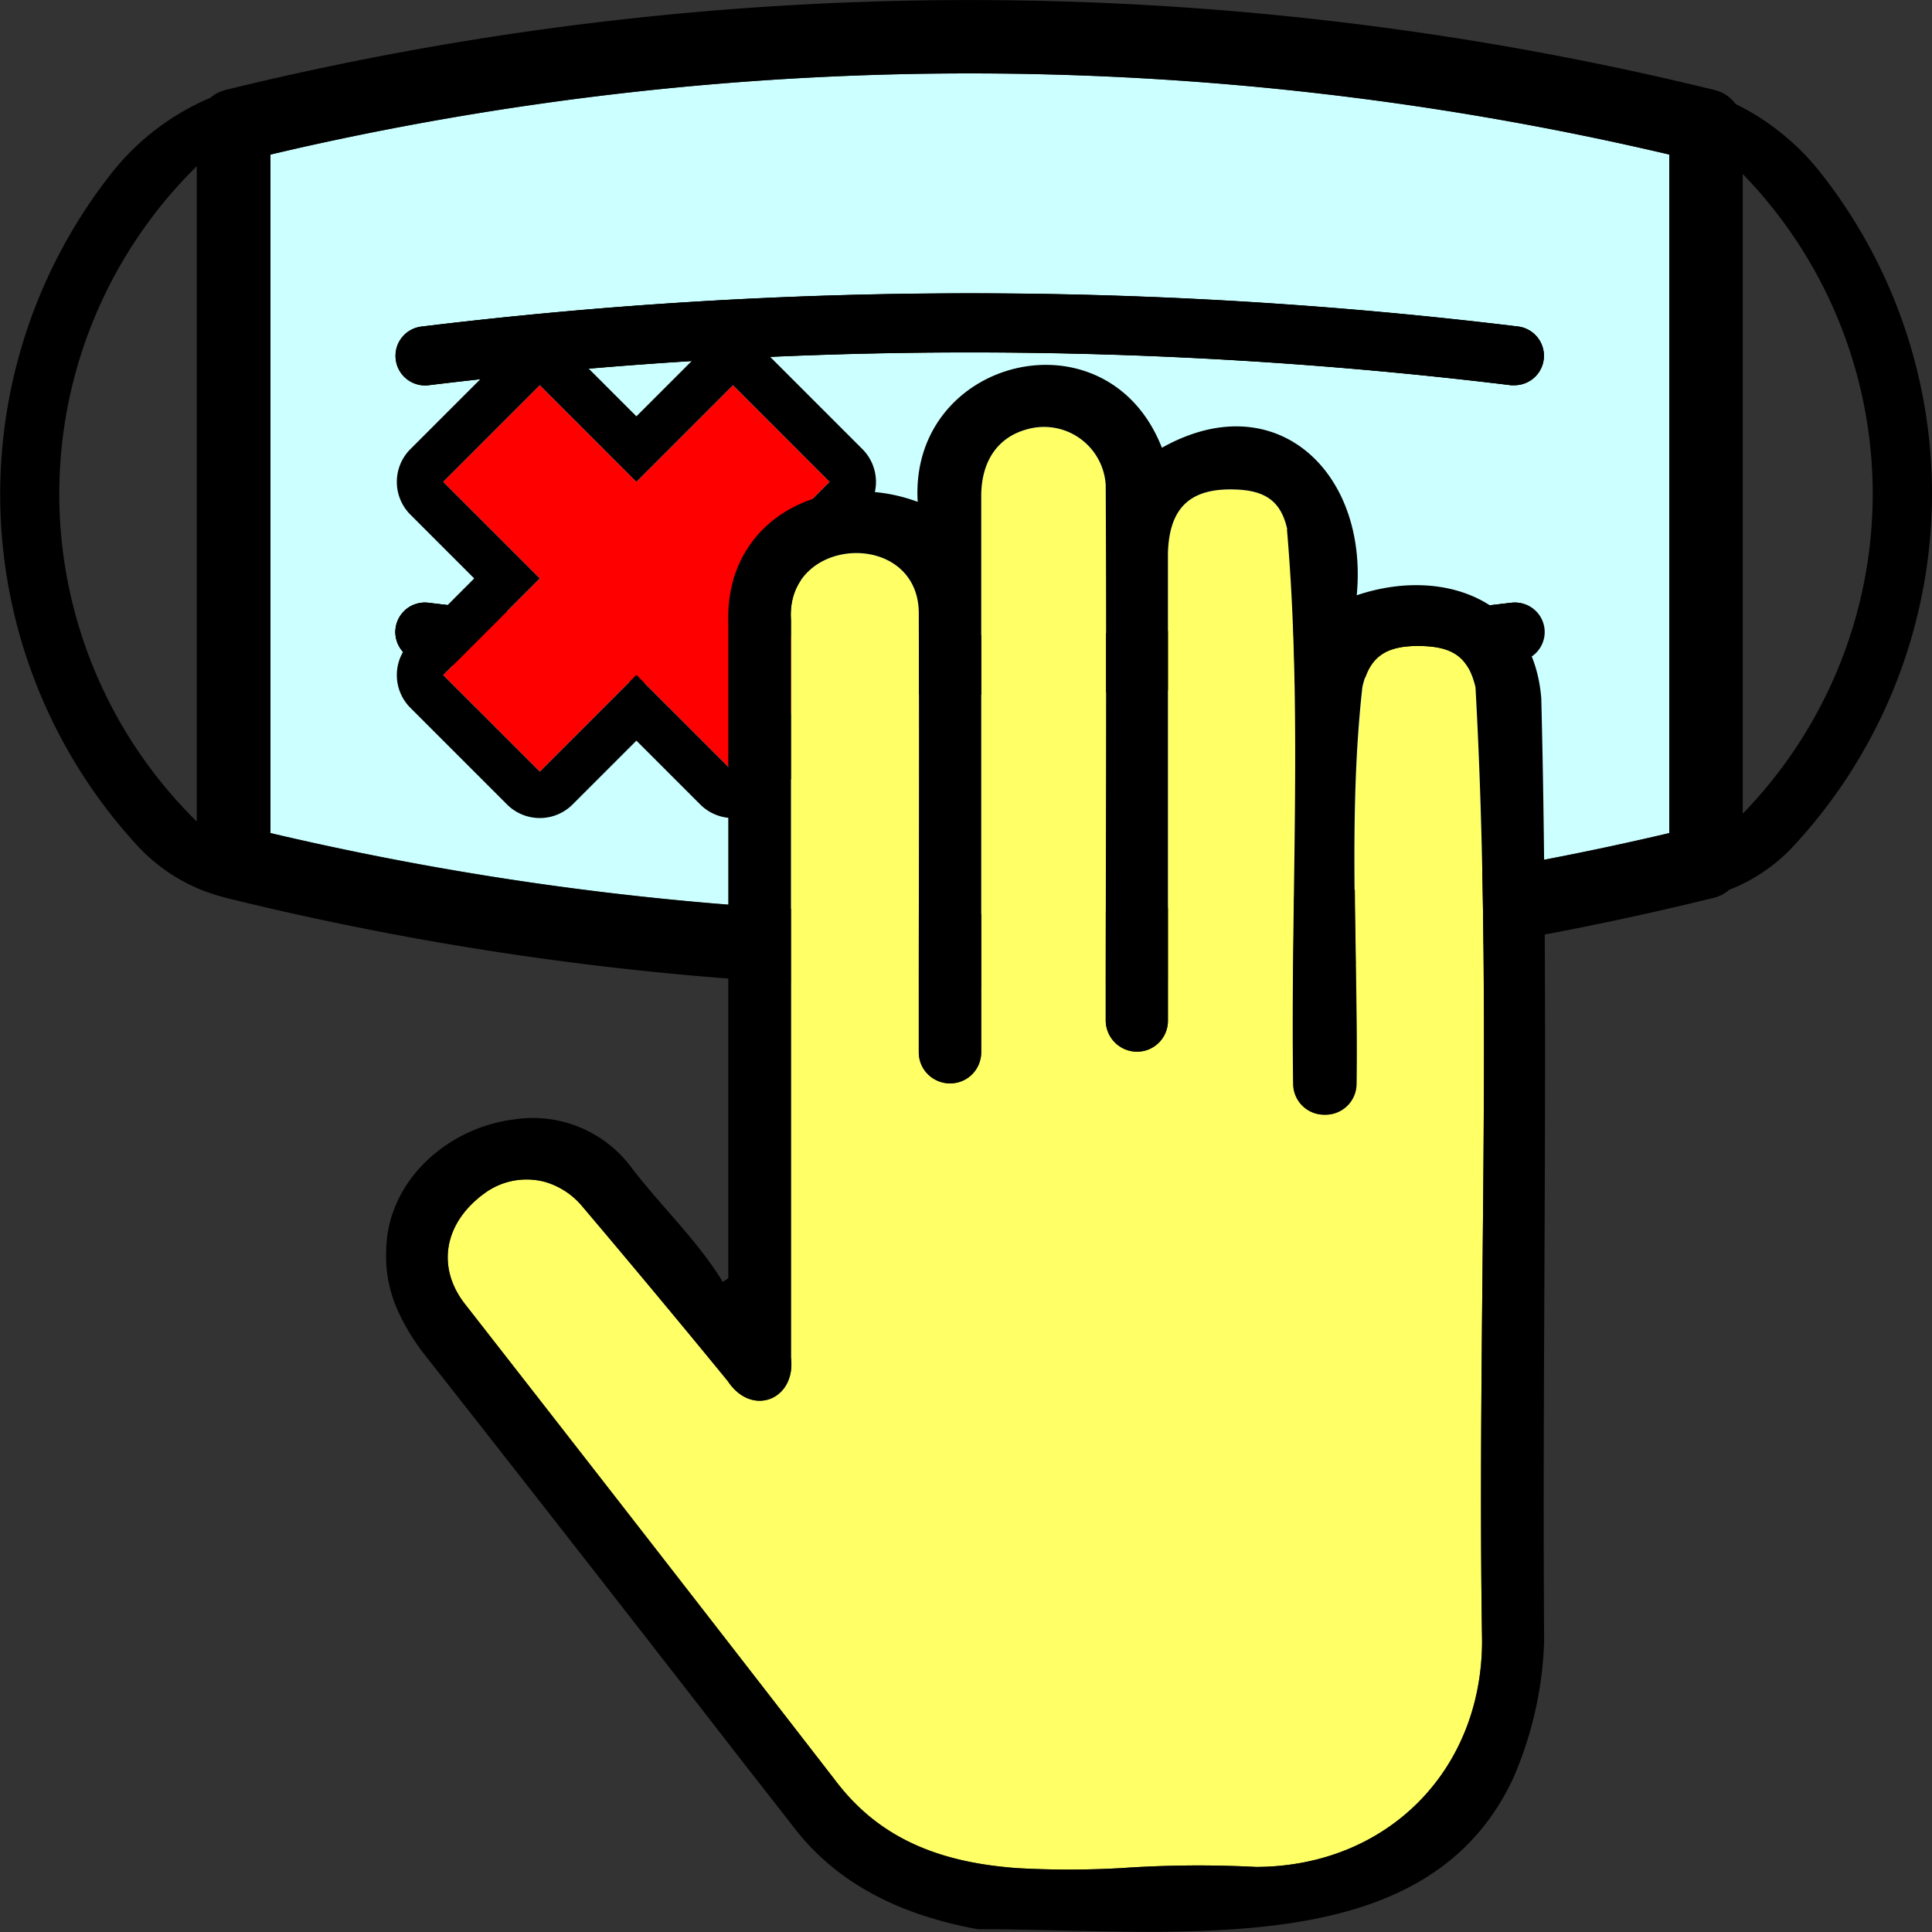 <svg id="Layer_1" data-name="Layer 1" xmlns="http://www.w3.org/2000/svg" viewBox="0 0 250 250"><rect x="0" y="0" width="250" height="250" fill="#333333" stroke="none"/><defs><style>.cls-1{fill:#ff6;}.cls-2{fill:#cff;}.cls-3{fill:red;}</style></defs><title>asddArtboard 1</title><path class="cls-1" d="M199.77,81.32a3.82,3.82,0,0,1-3.33,4.25,588.35,588.35,0,0,1-70.95,4.29,588.64,588.64,0,0,1-71-4.29A3.81,3.81,0,0,1,55.45,78a580.87,580.87,0,0,0,140.07,0A3.83,3.83,0,0,1,199.77,81.32Z"/><path d="M196,78l-.47,0a579.25,579.25,0,0,1-70,4.24,579.54,579.54,0,0,1-70-4.24A3.71,3.71,0,0,0,55,78a3.81,3.81,0,0,0-.45,7.6,588.64,588.64,0,0,0,71,4.29,588.35,588.35,0,0,0,71-4.29A3.81,3.81,0,0,0,196,78Z"/><path class="cls-1" d="M196.44,42.26a3.81,3.81,0,0,1-.46,7.59l-.46,0a579.85,579.85,0,0,0-140.07,0,3.81,3.81,0,0,1-.92-7.57A587.91,587.91,0,0,1,196.44,42.26Z"/><path d="M125.49,38a588.51,588.51,0,0,0-71,4.29A3.81,3.81,0,0,0,55,49.85a3.39,3.39,0,0,0,.45,0,579.17,579.17,0,0,1,140.07,0l.46,0a3.81,3.81,0,0,0,.46-7.59A588.22,588.22,0,0,0,125.49,38Z"/><path class="cls-2" d="M35,20v87.79a395.26,395.26,0,0,0,181,0V20A395.26,395.26,0,0,0,35,20ZM196.44,85.57a588.35,588.35,0,0,1-70.95,4.29,588.64,588.64,0,0,1-71-4.29A3.81,3.81,0,0,1,55.45,78a580.87,580.87,0,0,0,140.07,0,3.81,3.81,0,1,1,.92,7.57Zm3.33-39.07A3.81,3.81,0,0,1,196,49.85l-.46,0a579.85,579.85,0,0,0-140.07,0,3.81,3.81,0,0,1-.92-7.57,587.91,587.91,0,0,1,141.91,0A3.81,3.81,0,0,1,199.77,46.5Z"/><path d="M125.49,89.86a588.64,588.64,0,0,1-71-4.29A3.81,3.81,0,0,1,55.45,78a580.87,580.87,0,0,0,140.07,0,3.81,3.81,0,1,1,.92,7.57A588.35,588.35,0,0,1,125.49,89.86Z"/><path d="M51.21,46.5a3.8,3.8,0,0,1,3.32-4.24,587.91,587.91,0,0,1,141.91,0,3.81,3.81,0,0,1-.46,7.59l-.46,0a579.85,579.85,0,0,0-140.07,0A3.81,3.81,0,0,1,51.21,46.5Z"/><path d="M54.53,42.26a3.81,3.81,0,0,0,.92,7.57,579.85,579.85,0,0,1,140.07,0l.46,0a3.81,3.81,0,0,0,.46-7.59A587.91,587.91,0,0,0,54.53,42.26Z"/><path d="M195.52,78A580.87,580.87,0,0,1,55.45,78a3.81,3.81,0,0,0-.92,7.57,588.64,588.64,0,0,0,71,4.29,588.35,588.35,0,0,0,71-4.29,3.81,3.81,0,1,0-.92-7.57Z"/><path d="M250,63.91a67.08,67.08,0,0,0-14.65-41.85,32,32,0,0,0-10.77-8.61,4.75,4.75,0,0,0-2.67-1.79,404.63,404.63,0,0,0-190-.68l-2.81.68a4.84,4.84,0,0,0-1.89,1,32.28,32.28,0,0,0-12.53,9.44A67.11,67.11,0,0,0,18,109.67,22.9,22.9,0,0,0,28.59,116l.48.14a399.3,399.3,0,0,0,96.42,11.66,399.3,399.3,0,0,0,96.42-11.66,4.72,4.72,0,0,0,1.85-1,22.54,22.54,0,0,0,8.22-5.55A67.17,67.17,0,0,0,250,63.91Zm-242.33,0a59.49,59.49,0,0,1,17.79-42.4V106.3A59.44,59.44,0,0,1,7.67,63.91Zm234.66,0a59.45,59.45,0,0,1-16.82,41.38V22.52A59.44,59.44,0,0,1,242.33,63.91ZM216,107.81a395.26,395.26,0,0,1-181,0V20l3.92-.91A395.47,395.47,0,0,1,216,20Z"/><polygon class="cls-3" points="94.85 49.85 82.35 62.35 69.85 49.85 57.35 62.35 69.85 74.85 57.35 87.35 69.85 99.85 82.35 87.35 94.85 99.85 107.35 87.35 94.85 74.85 107.35 62.35 94.85 49.85"/><path d="M94.85,49.85l12.5,12.5-12.5,12.5,12.5,12.5-12.5,12.5-12.5-12.5-12.5,12.5-12.5-12.5,12.5-12.5-12.5-12.5,12.5-12.5,12.5,12.5,12.5-12.5m0-6a6,6,0,0,0-4.24,1.76l-8.26,8.26-8.26-8.26a6,6,0,0,0-8.48,0l-12.5,12.5a6,6,0,0,0,0,8.49l8.25,8.25-8.25,8.26a6,6,0,0,0,0,8.49l12.5,12.5a6,6,0,0,0,8.48,0l8.26-8.26,8.26,8.26a6,6,0,0,0,8.48,0l12.5-12.5a6,6,0,0,0,0-8.49l-8.25-8.26,8.25-8.25a6,6,0,0,0,0-8.49l-12.5-12.5a6,6,0,0,0-4.24-1.76Z"/><path class="cls-1" d="M166.57,68.48c2.05,23.78.45,47.85.8,71.76a4,4,0,0,0,4,4h.18a4,4,0,0,0,4-4c.22-17.11-1.11-34.36.78-51.34.9-4,3.11-5.36,7.39-5.31S190,85,190.93,88.94c2.27,41,.19,82.29.85,123.36,0,16.91-12.4,29.25-29.26,29.28a145.26,145.26,0,0,0-17.41.15,120.06,120.06,0,0,1-13.55,0c-8.83-.66-17-3.16-23-10.74-.2-.25-.4-.5-.59-.76l-3.54-4.57q-22.09-28.52-44.28-56.94c-3.5-4.5-2.8-9.88,1.74-13.68.25-.22.51-.41.77-.6a9.18,9.18,0,0,1,7.9-1.49,9.85,9.85,0,0,1,4.85,3.23q9.48,11.19,18.77,22.54c3.11,4.7,8.85,2.4,8.17-3.07q0-25.06,0-50.15v-15.8q0-4.22,0-8.42h0c0-2.74,0-5.5,0-8.25V80.22c-.73-11.08,16.79-11.78,16.54-.6.06,16.93,0,33.85,0,50.78,0,1.91,0,3.83,0,5.75a4,4,0,0,0,2.33,3.66,3.93,3.93,0,0,0,1.71.38,4,4,0,0,0,3.82-2.72,4.11,4.11,0,0,0,.22-1.32q0-36,0-71.94c0-4.55,2.15-7.64,5.93-8.66a8,8,0,0,1,10.18,7.22c.11,23.11,0,46.2,0,69.32a4.06,4.06,0,0,0,4.05,4h0a4,4,0,0,0,4-4q0-30.25,0-60.52c.17-5.88,2.88-8.44,8.72-8.23C163.72,63.47,165.75,64.83,166.57,68.48Z"/><path d="M166,56.48c-4.31-2-9.75-1.85-15.65,1.46-7.07-18.06-32.73-11.68-31.6,7-11.68-4.34-24.85,2-24.51,15.46v85l-.71.48c-3.26-5.36-8-9.79-11.83-14.81a15.89,15.89,0,0,0-15.23-6.21,20.07,20.07,0,0,0-7.78,2.7c-5,3-8.74,8.19-8.72,14.56a16.61,16.61,0,0,0,.17,2.94,17.56,17.56,0,0,0,1.34,4.55,28.48,28.48,0,0,0,3.82,6.13q20.72,26.35,41.28,52.86l4.6,5.88,1.38,1.77c4.61,6.13,11,9.88,18.13,12a51.7,51.7,0,0,0,5.84,1.39c2.57,0,5.19.05,7.82.1,24.67.51,51.38,2,61.46-19.64a48.29,48.29,0,0,0,4-17.69c-.28-40.68.65-81.42-.37-122.07-1.07-13-13-17-23.88-13.31C176.48,67.47,172.54,59.51,166,56.48Zm.53,12c2.05,23.78.45,47.85.8,71.76a4,4,0,0,0,4,4h.18a4,4,0,0,0,4-4c.22-17.11-1.11-34.36.78-51.34.9-4,3.11-5.36,7.39-5.31S190,85,190.93,88.94c2.27,41,.19,82.29.85,123.36,0,16.91-12.4,29.25-29.26,29.28a145.26,145.26,0,0,0-17.41.15,120.06,120.06,0,0,1-13.55,0c-8.83-.66-17-3.16-23-10.74-.2-.25-.4-.5-.59-.76l-3.54-4.57q-22.09-28.52-44.28-56.94c-3.5-4.5-2.8-9.88,1.74-13.68.25-.22.51-.41.77-.6a9.18,9.18,0,0,1,7.9-1.49,9.85,9.85,0,0,1,4.85,3.23q9.48,11.19,18.77,22.54c3.11,4.7,8.85,2.4,8.17-3.07q0-25.06,0-50.15v-15.8q0-4.22,0-8.42h0c0-2.74,0-5.5,0-8.25V80.22c-.73-11.08,16.79-11.78,16.54-.6.06,16.93,0,33.85,0,50.78,0,1.91,0,3.83,0,5.75a4,4,0,0,0,2.33,3.66,3.93,3.93,0,0,0,1.71.38,4,4,0,0,0,3.82-2.72,4.11,4.11,0,0,0,.22-1.32q0-36,0-71.94c0-4.55,2.15-7.64,5.93-8.66a8,8,0,0,1,10.18,7.22c.11,23.11,0,46.2,0,69.32a4.06,4.06,0,0,0,4.05,4h0a4,4,0,0,0,4-4q0-30.25,0-60.52c.17-5.88,2.88-8.44,8.72-8.23C163.72,63.47,165.75,64.83,166.57,68.48Z"/></svg>